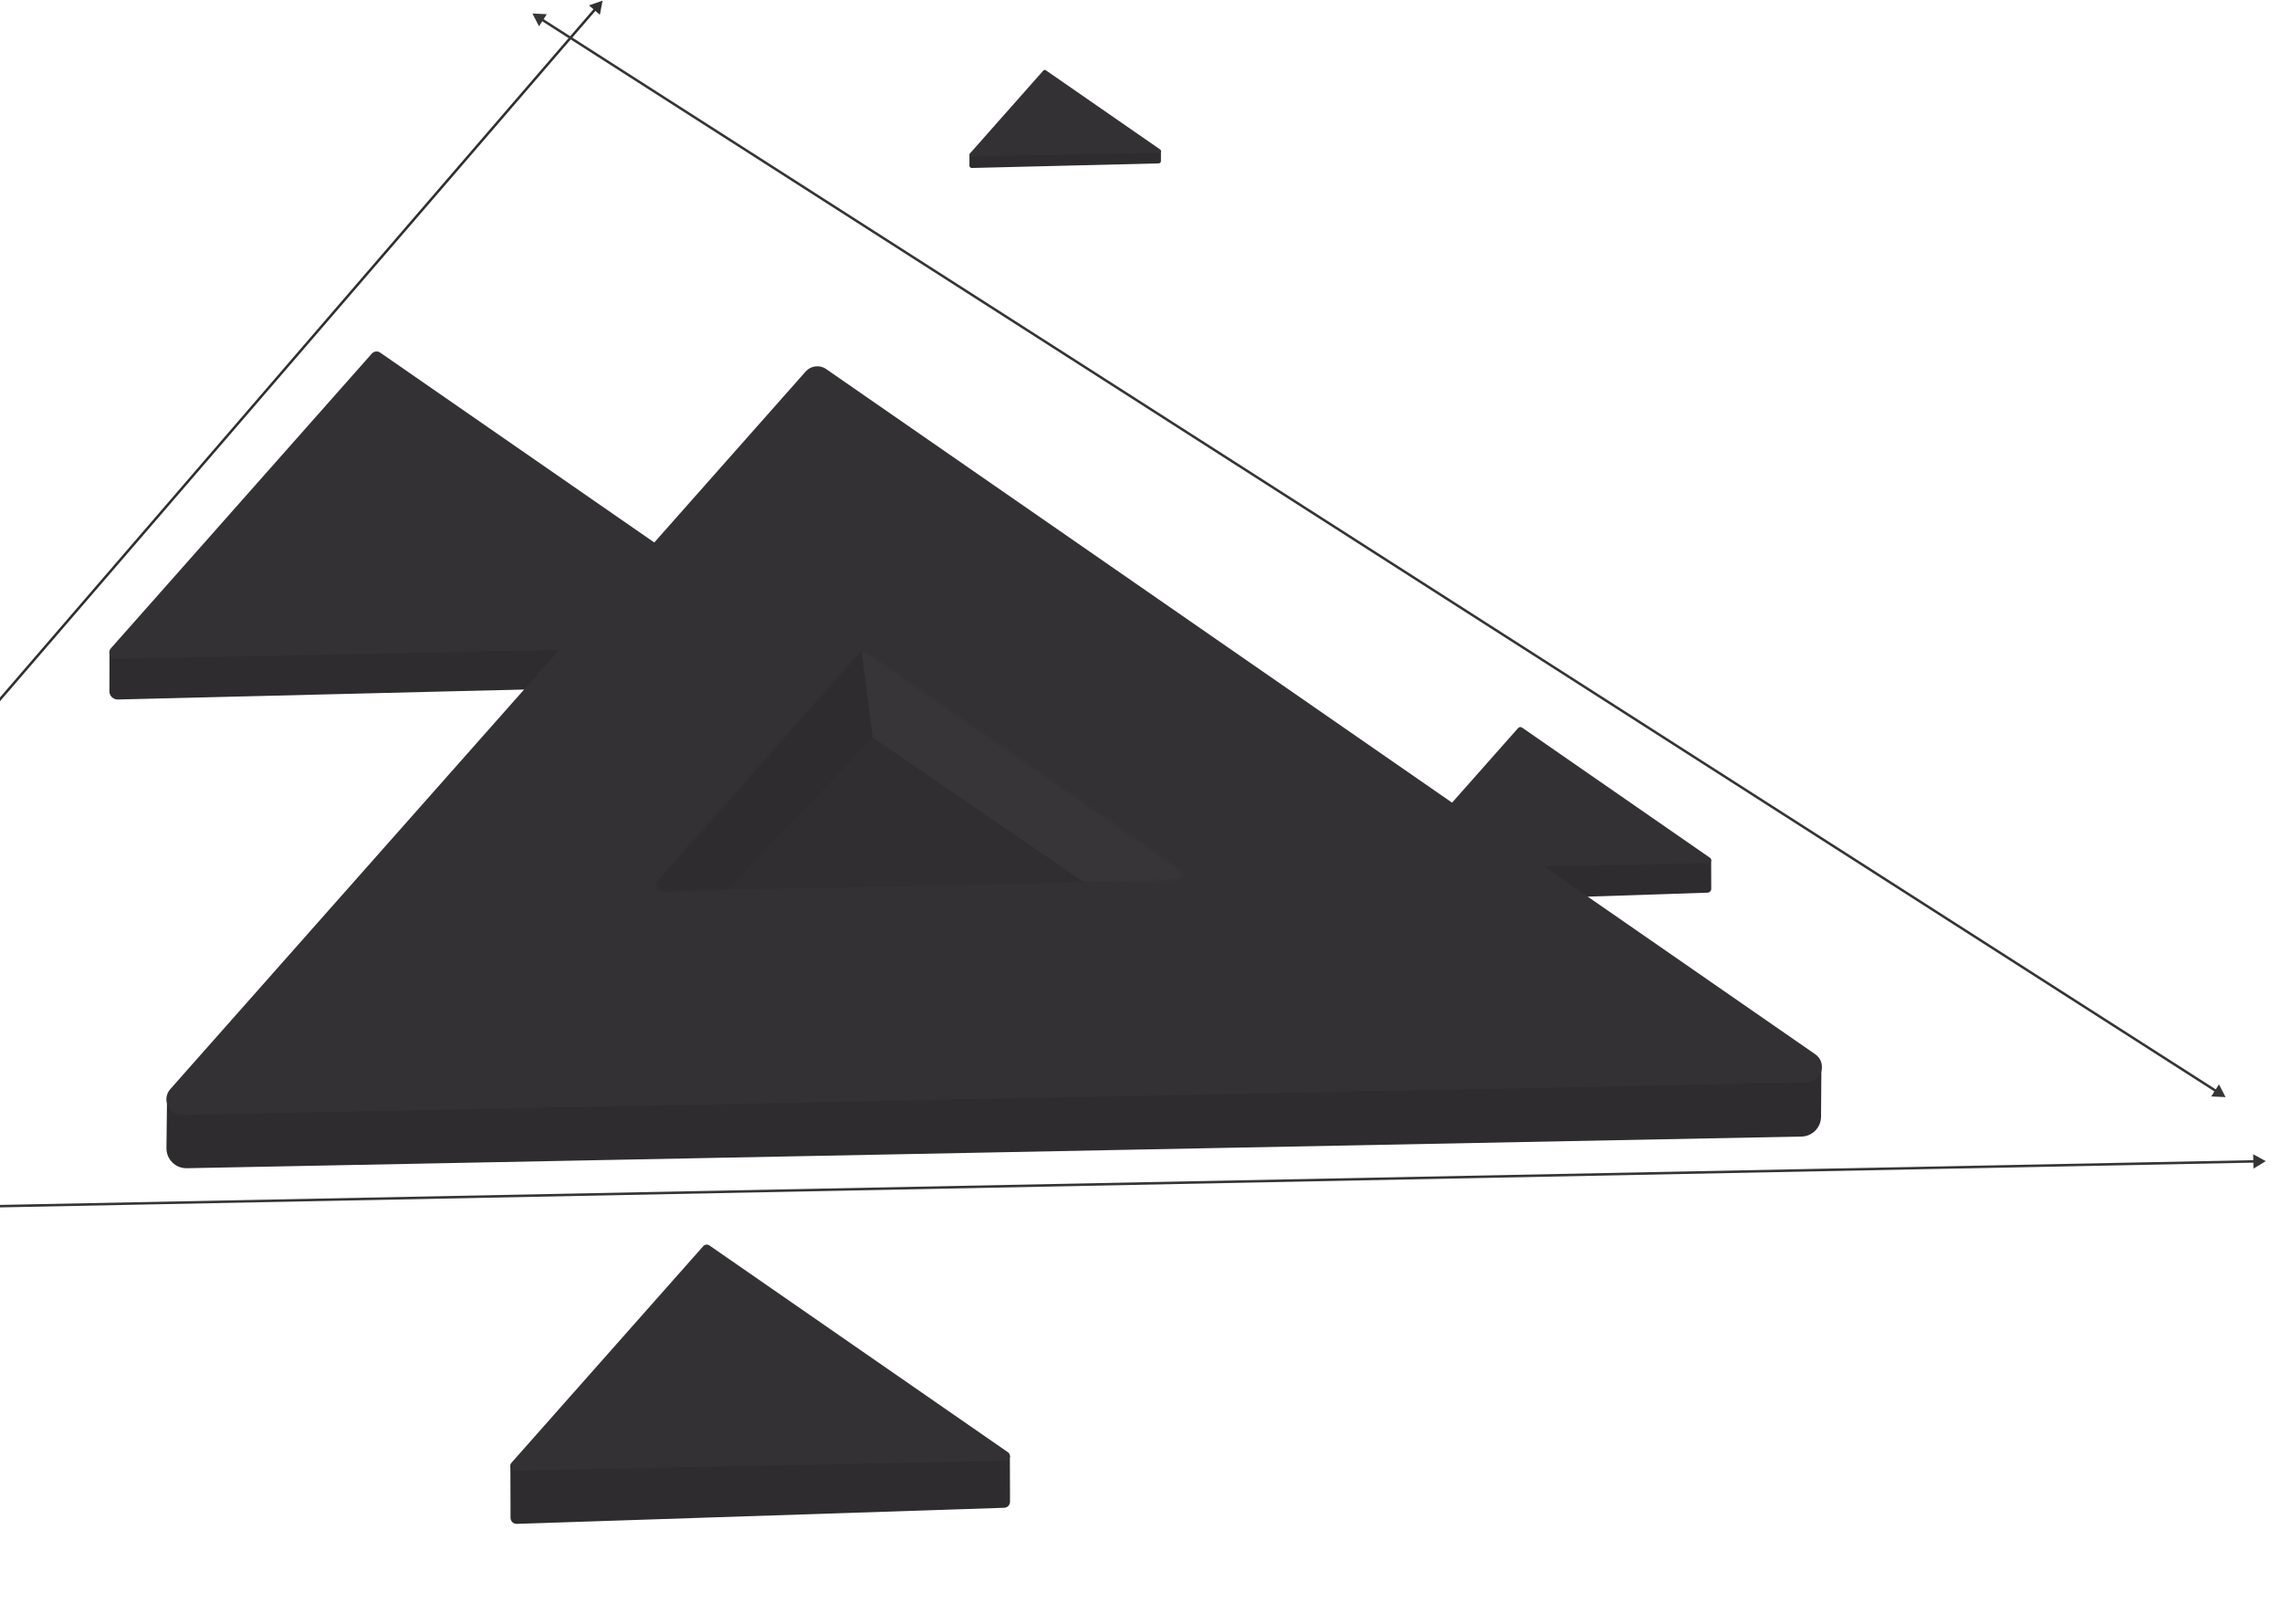 <svg width="916" height="652" viewBox="0 0 916 652" fill="none" xmlns="http://www.w3.org/2000/svg">
<g filter="url(#filter0_dd_262_1527)">
<path d="M912.492 469.053L907.436 466.266L907.55 472.038L912.492 469.053ZM-212.278 491.392L-207.222 494.179L-207.337 488.407L-212.278 491.392ZM907.983 468.642L-207.789 490.803L-207.769 491.803L908.003 469.642L907.983 468.642Z" fill="#363437"/>
</g>
<path d="M560.662 347.717L686.857 345.22L686.893 356.771C686.896 357.593 686.245 358.268 685.423 358.295L562.274 362.362C561.418 362.39 560.707 361.705 560.704 360.848L560.662 347.717Z" fill="#2E2C2F"/>
<path d="M686.384 344.278C687.329 344.933 686.882 346.415 685.733 346.438L561.835 348.909C560.803 348.93 560.239 347.711 560.924 346.938L609.383 292.212C609.781 291.762 610.452 291.681 610.946 292.023L686.384 344.278Z" fill="#333134"/>
<path d="M43.958 261.886L316.66 256.488L316.643 270.936C316.641 272.717 315.219 274.172 313.439 274.216L47.29 280.758C45.442 280.803 43.92 279.315 43.924 277.466L43.958 261.886Z" fill="#2E2C2F"/>
<path d="M315.638 254.453C317.681 255.868 316.715 259.071 314.231 259.12L46.484 264.462C44.252 264.506 43.035 261.873 44.515 260.202L149.237 141.936C150.097 140.965 151.547 140.789 152.614 141.528L315.638 254.453Z" fill="#333134"/>
<path d="M389.143 62.105L466.005 60.584L466 64.656C466 65.158 465.599 65.568 465.097 65.58L390.082 67.424C389.561 67.437 389.132 67.018 389.133 66.496L389.143 62.105Z" fill="#2E2C2F"/>
<path d="M465.717 60.01C466.293 60.409 466.021 61.312 465.321 61.325L389.855 62.831C389.226 62.843 388.883 62.101 389.3 61.63L418.816 28.296C419.059 28.023 419.467 27.973 419.768 28.181L465.717 60.01Z" fill="#333134"/>
<path d="M67.038 441.271L731.114 428.083L730.965 448.24C730.933 452.574 727.455 456.094 723.122 456.179L74.969 468.891C70.454 468.98 66.761 465.316 66.813 460.8L67.038 441.271Z" fill="#2E2C2F"/>
<path d="M728.627 423.127C733.602 426.573 731.25 434.372 725.199 434.493L73.16 447.501C67.725 447.609 64.761 441.197 68.365 437.127L323.392 149.116C325.487 146.751 329.019 146.325 331.616 148.124L728.627 423.127Z" fill="#333134"/>
<path d="M473.693 348.967C475.687 350.347 474.744 353.473 472.32 353.521L266.073 357.636C263.895 357.679 262.707 355.11 264.151 353.479L344.819 262.378C345.659 261.43 347.074 261.259 348.114 261.98L473.693 348.967Z" fill="#302E31"/>
<path d="M204.868 588.368L405.367 584.399L405.425 602.752C405.429 604.058 404.395 605.131 403.089 605.174L207.429 611.636C206.068 611.681 204.939 610.592 204.934 609.229L204.868 588.368Z" fill="#2E2C2F"/>
<path d="M404.616 582.903C406.118 583.944 405.408 586.298 403.581 586.335L206.732 590.262C205.091 590.294 204.196 588.359 205.284 587.13L282.276 500.18C282.909 499.466 283.975 499.337 284.759 499.88L404.616 582.903Z" fill="#333134"/>
<mask id="mask0_262_1527" style="mask-type:alpha" maskUnits="userSpaceOnUse" x="263" y="261" width="212" height="97">
<path d="M473.693 348.967C475.687 350.347 474.744 353.473 472.32 353.521L266.073 357.636C263.895 357.679 262.707 355.11 264.151 353.479L344.819 262.378C345.659 261.43 347.074 261.259 348.114 261.98L473.693 348.967Z" fill="#302E31"/>
</mask>
<g mask="url(#mask0_262_1527)">
<path d="M350.367 296.037L346.337 259.543L249.873 351.091L281.301 368.214L350.367 296.037Z" fill="#2E2C2F"/>
<path d="M350.368 296.037L345.623 259.538L493.72 347.11L474.886 381.297L350.368 296.037Z" fill="#373538"/>
</g>
<g filter="url(#filter1_dd_262_1527)">
<path d="M244.869 3.256L239.418 5.157L243.79 8.928L244.869 3.256ZM-212.278 533.296L-206.826 531.395L-211.198 527.624L-212.278 533.296ZM241.552 6.337L-209.718 529.562L-208.96 530.215L242.309 6.991L241.552 6.337Z" fill="#302E31"/>
</g>
<g filter="url(#filter2_dd_262_1527)">
<path d="M216.719 8.425L219.374 13.552L222.486 8.689L216.719 8.425ZM896.351 443.348L893.695 438.221L890.583 443.084L896.351 443.348ZM220.24 11.272L892.291 441.343L892.83 440.501L220.779 10.43L220.24 11.272Z" fill="#363437"/>
</g>
<defs>
<filter id="filter0_dd_262_1527" x="-215.278" y="463.266" width="1127.77" height="30.913" filterUnits="userSpaceOnUse" color-interpolation-filters="sRGB">
<feFlood flood-opacity="0" result="BackgroundImageFix"/>
<feColorMatrix in="SourceAlpha" type="matrix" values="0 0 0 0 0 0 0 0 0 0 0 0 0 0 0 0 0 0 127 0" result="hardAlpha"/>
<feOffset dx="-2" dy="-2"/>
<feGaussianBlur stdDeviation="0.5"/>
<feComposite in2="hardAlpha" operator="out"/>
<feColorMatrix type="matrix" values="0 0 0 0 0.145 0 0 0 0 0.141 0 0 0 0 0.149 0 0 0 1 0"/>
<feBlend mode="normal" in2="BackgroundImageFix" result="effect1_dropShadow_262_1527"/>
<feColorMatrix in="SourceAlpha" type="matrix" values="0 0 0 0 0 0 0 0 0 0 0 0 0 0 0 0 0 0 127 0" result="hardAlpha"/>
<feOffset dx="-1" dy="-1"/>
<feGaussianBlur stdDeviation="0.5"/>
<feComposite in2="hardAlpha" operator="out"/>
<feColorMatrix type="matrix" values="0 0 0 0 0.255 0 0 0 0 0.251 0 0 0 0 0.255 0 0 0 1 0"/>
<feBlend mode="normal" in2="effect1_dropShadow_262_1527" result="effect2_dropShadow_262_1527"/>
<feBlend mode="normal" in="SourceGraphic" in2="effect2_dropShadow_262_1527" result="shape"/>
</filter>
<filter id="filter1_dd_262_1527" x="-215.278" y="0.256" width="460.147" height="533.04" filterUnits="userSpaceOnUse" color-interpolation-filters="sRGB">
<feFlood flood-opacity="0" result="BackgroundImageFix"/>
<feColorMatrix in="SourceAlpha" type="matrix" values="0 0 0 0 0 0 0 0 0 0 0 0 0 0 0 0 0 0 127 0" result="hardAlpha"/>
<feOffset dx="-2" dy="-2"/>
<feGaussianBlur stdDeviation="0.5"/>
<feComposite in2="hardAlpha" operator="out"/>
<feColorMatrix type="matrix" values="0 0 0 0 0.145 0 0 0 0 0.141 0 0 0 0 0.149 0 0 0 1 0"/>
<feBlend mode="normal" in2="BackgroundImageFix" result="effect1_dropShadow_262_1527"/>
<feColorMatrix in="SourceAlpha" type="matrix" values="0 0 0 0 0 0 0 0 0 0 0 0 0 0 0 0 0 0 127 0" result="hardAlpha"/>
<feOffset dx="-1" dy="-1"/>
<feGaussianBlur stdDeviation="0.5"/>
<feComposite in2="hardAlpha" operator="out"/>
<feColorMatrix type="matrix" values="0 0 0 0 0.255 0 0 0 0 0.251 0 0 0 0 0.255 0 0 0 1 0"/>
<feBlend mode="normal" in2="effect1_dropShadow_262_1527" result="effect2_dropShadow_262_1527"/>
<feBlend mode="normal" in="SourceGraphic" in2="effect2_dropShadow_262_1527" result="shape"/>
</filter>
<filter id="filter2_dd_262_1527" x="213.719" y="5.425" width="682.632" height="437.922" filterUnits="userSpaceOnUse" color-interpolation-filters="sRGB">
<feFlood flood-opacity="0" result="BackgroundImageFix"/>
<feColorMatrix in="SourceAlpha" type="matrix" values="0 0 0 0 0 0 0 0 0 0 0 0 0 0 0 0 0 0 127 0" result="hardAlpha"/>
<feOffset dx="-2" dy="-2"/>
<feGaussianBlur stdDeviation="0.5"/>
<feComposite in2="hardAlpha" operator="out"/>
<feColorMatrix type="matrix" values="0 0 0 0 0.145 0 0 0 0 0.141 0 0 0 0 0.149 0 0 0 1 0"/>
<feBlend mode="normal" in2="BackgroundImageFix" result="effect1_dropShadow_262_1527"/>
<feColorMatrix in="SourceAlpha" type="matrix" values="0 0 0 0 0 0 0 0 0 0 0 0 0 0 0 0 0 0 127 0" result="hardAlpha"/>
<feOffset dx="-1" dy="-1"/>
<feGaussianBlur stdDeviation="0.5"/>
<feComposite in2="hardAlpha" operator="out"/>
<feColorMatrix type="matrix" values="0 0 0 0 0.255 0 0 0 0 0.251 0 0 0 0 0.255 0 0 0 1 0"/>
<feBlend mode="normal" in2="effect1_dropShadow_262_1527" result="effect2_dropShadow_262_1527"/>
<feBlend mode="normal" in="SourceGraphic" in2="effect2_dropShadow_262_1527" result="shape"/>
</filter>
</defs>
</svg>
